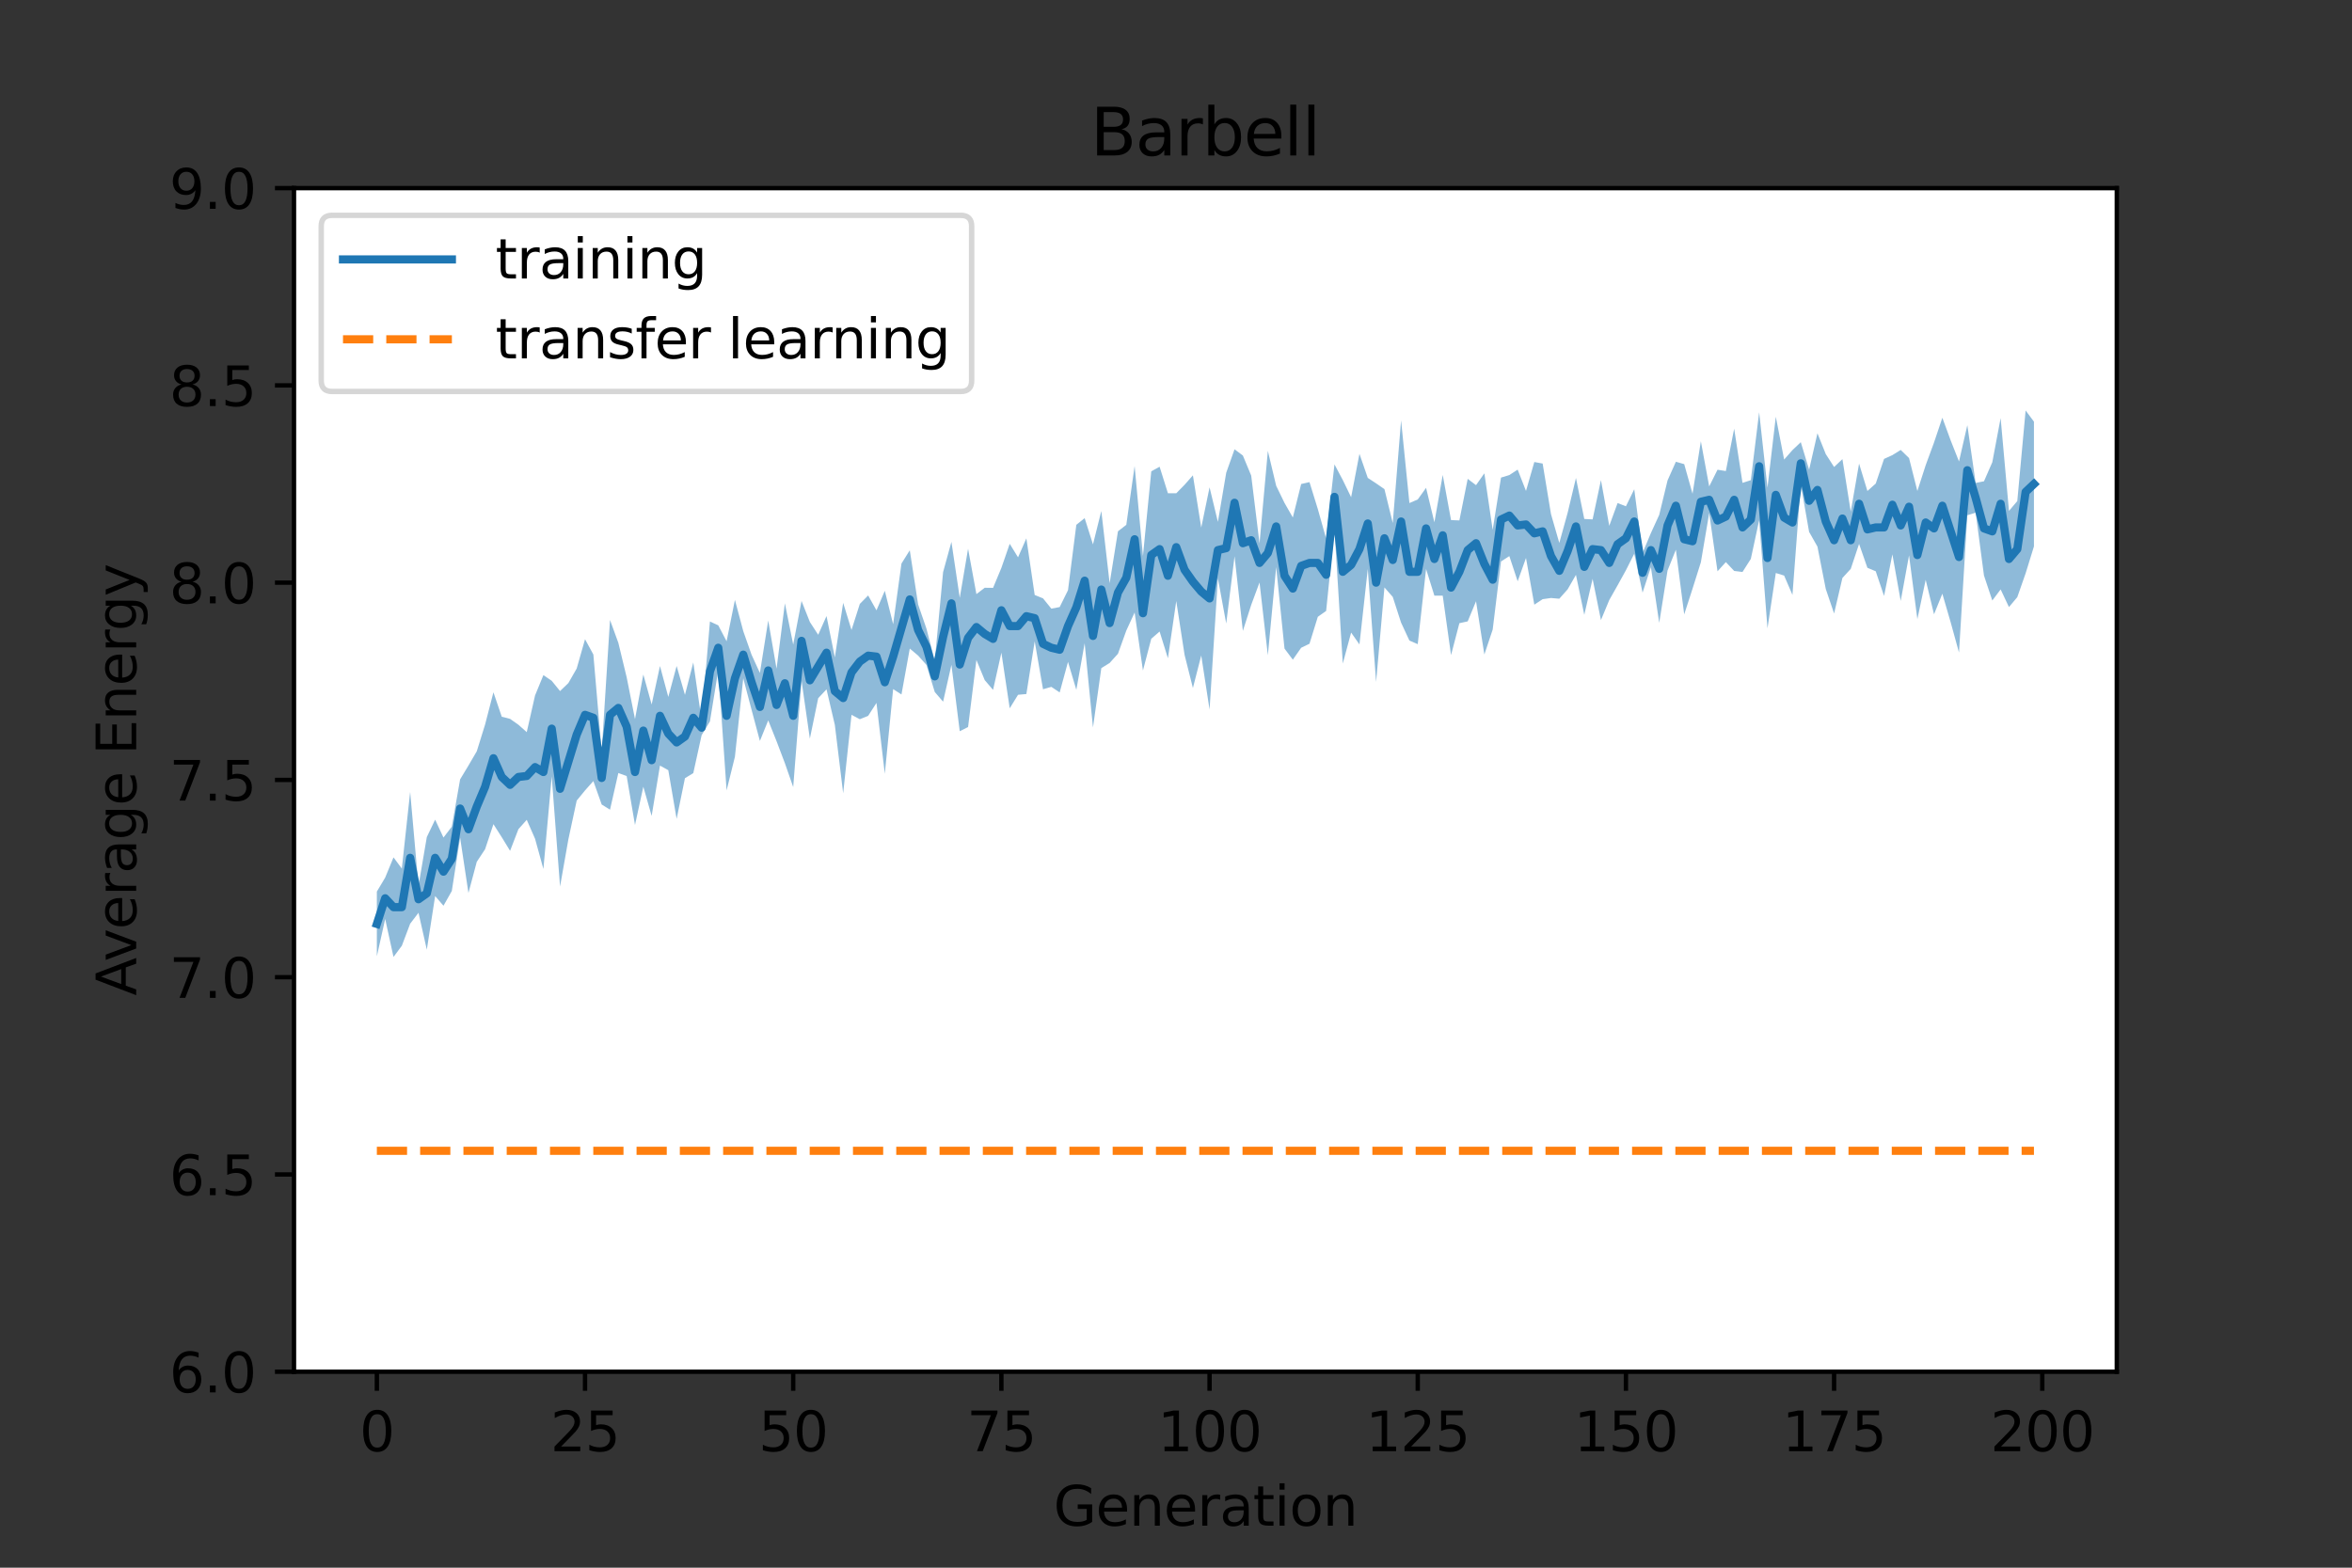 <?xml version="1.0" encoding="utf-8" standalone="no"?>
<!DOCTYPE svg PUBLIC "-//W3C//DTD SVG 1.1//EN"
  "http://www.w3.org/Graphics/SVG/1.1/DTD/svg11.dtd">
<svg xmlns:xlink="http://www.w3.org/1999/xlink" width="432pt" height="288pt" viewBox="0 0 432 288" xmlns="http://www.w3.org/2000/svg" version="1.1">
 <rect x="0" y="0" width="432" height="288" fill="#333333" stroke="none"/>
 <defs>
  <style type="text/css">*{stroke-linejoin: round; stroke-linecap: butt}</style>
 </defs>
 <g id="figure_1">
  <g id="patch_1">
   <path d="M 0 288 
L 432 288 
L 432 0 
L 0 0 
L 0 288 
z
" style="fill: none"/>
  </g>
  <g id="axes_1">
   <g id="patch_2">
    <path d="M 54 252 
L 388.8 252 
L 388.8 34.56 
L 54 34.56 
z
" style="fill: #ffffff"/>
   </g>
   <g id="PolyCollection_1">
    <path d="M 69.218 175.679 
L 69.218 163.791 
L 70.748 161.223 
L 72.277 157.51 
L 73.807 159.565 
L 75.336 145.495 
L 76.866 162.727 
L 78.395 153.774 
L 79.924 150.579 
L 81.454 153.868 
L 82.983 151.865 
L 84.513 143.175 
L 86.042 140.636 
L 87.572 138.02 
L 89.101 133.095 
L 90.631 127.182 
L 92.16 131.668 
L 93.69 132.065 
L 95.219 133.143 
L 96.749 134.5 
L 98.278 127.754 
L 99.807 124.025 
L 101.337 125.07 
L 102.866 126.956 
L 104.396 125.483 
L 105.925 122.811 
L 107.455 117.431 
L 108.984 120.241 
L 110.514 138.042 
L 112.043 113.892 
L 113.573 118.095 
L 115.102 124.421 
L 116.632 132.106 
L 118.161 123.912 
L 119.691 129.419 
L 121.22 122.357 
L 122.749 128.035 
L 124.279 122.354 
L 125.808 127.654 
L 127.338 121.699 
L 128.867 132.285 
L 130.397 114.173 
L 131.926 114.883 
L 133.456 117.804 
L 134.985 110.208 
L 136.515 115.938 
L 138.044 120.284 
L 139.574 123.626 
L 141.103 113.993 
L 142.633 122.846 
L 144.162 110.842 
L 145.691 118.412 
L 147.221 110.404 
L 148.75 114.26 
L 150.28 116.613 
L 151.809 113.176 
L 153.339 120.769 
L 154.868 110.745 
L 156.398 115.733 
L 157.927 110.945 
L 159.457 109.391 
L 160.986 112.125 
L 162.516 108.534 
L 164.045 114.667 
L 165.575 103.533 
L 167.104 101.091 
L 168.633 111.04 
L 170.163 115.482 
L 171.692 121.383 
L 173.222 105.103 
L 174.751 99.542 
L 176.281 109.829 
L 177.81 100.811 
L 179.34 109.143 
L 180.869 107.979 
L 182.399 107.997 
L 183.928 104.324 
L 185.458 99.905 
L 186.987 102.386 
L 188.516 98.901 
L 190.046 109.306 
L 191.575 109.923 
L 193.105 111.815 
L 194.634 111.522 
L 196.164 108.429 
L 197.693 96.415 
L 199.223 95.189 
L 200.752 100.009 
L 202.282 93.873 
L 203.811 107.142 
L 205.341 97.606 
L 206.87 96.418 
L 208.4 85.614 
L 209.929 102.137 
L 211.458 86.591 
L 212.988 85.741 
L 214.517 90.617 
L 216.047 90.619 
L 217.576 89.06 
L 219.106 87.327 
L 220.635 96.924 
L 222.165 89.529 
L 223.694 95.875 
L 225.224 86.847 
L 226.753 82.539 
L 228.283 83.683 
L 229.812 87.368 
L 231.342 99.828 
L 232.871 82.833 
L 234.4 89.243 
L 235.93 92.393 
L 237.459 95.066 
L 238.989 88.918 
L 240.518 88.571 
L 242.048 93.518 
L 243.577 98.947 
L 245.107 85.312 
L 246.636 88.193 
L 248.166 91.345 
L 249.695 83.375 
L 251.225 87.794 
L 252.754 88.797 
L 254.284 89.857 
L 255.813 96.085 
L 257.342 77.224 
L 258.872 92.416 
L 260.401 91.757 
L 261.931 89.623 
L 263.46 95.95 
L 264.99 87.255 
L 266.519 95.546 
L 268.049 95.605 
L 269.578 87.97 
L 271.108 89.127 
L 272.637 86.955 
L 274.167 97.337 
L 275.696 87.738 
L 277.225 87.274 
L 278.755 86.274 
L 280.284 90.191 
L 281.814 84.878 
L 283.343 85.158 
L 284.873 94.436 
L 286.402 99.74 
L 287.932 94.214 
L 289.461 87.814 
L 290.991 95.338 
L 292.52 95.419 
L 294.05 88.203 
L 295.579 96.597 
L 297.109 92.417 
L 298.638 93.012 
L 300.167 89.884 
L 301.697 101.586 
L 303.226 97.927 
L 304.756 94.585 
L 306.285 88.258 
L 307.815 84.827 
L 309.344 85.267 
L 310.874 90.709 
L 312.403 81.065 
L 313.933 89.361 
L 315.462 86.295 
L 316.992 86.535 
L 318.521 78.753 
L 320.051 88.709 
L 321.58 88.213 
L 323.109 75.74 
L 324.639 89.591 
L 326.168 76.559 
L 327.698 84.422 
L 329.227 82.687 
L 330.757 81.233 
L 332.286 86.285 
L 333.816 79.598 
L 335.345 83.415 
L 336.875 85.792 
L 338.404 84.349 
L 339.934 93.987 
L 341.463 85.17 
L 342.993 90.2 
L 344.522 88.838 
L 346.051 84.308 
L 347.581 83.609 
L 349.11 82.659 
L 350.64 84.146 
L 352.169 90.201 
L 353.699 85.454 
L 355.228 81.299 
L 356.758 76.744 
L 358.287 80.908 
L 359.817 84.78 
L 361.346 78.111 
L 362.876 88.721 
L 364.405 88.416 
L 365.934 84.918 
L 367.464 76.806 
L 368.993 93.859 
L 370.523 92.054 
L 372.052 75.41 
L 373.582 77.46 
L 373.582 100.38 
L 373.582 100.38 
L 372.052 105.329 
L 370.523 109.704 
L 368.993 111.524 
L 367.464 108.282 
L 365.934 110.317 
L 364.405 105.732 
L 362.876 94.193 
L 361.346 94.655 
L 359.817 119.878 
L 358.287 114.327 
L 356.758 109.069 
L 355.228 112.849 
L 353.699 106.52 
L 352.169 113.732 
L 350.64 102.029 
L 349.11 110.401 
L 347.581 101.841 
L 346.051 109.478 
L 344.522 104.948 
L 342.993 104.31 
L 341.463 99.918 
L 339.934 104.509 
L 338.404 106.175 
L 336.875 112.705 
L 335.345 108.196 
L 333.816 100.416 
L 332.286 97.716 
L 330.757 88.997 
L 329.227 109.286 
L 327.698 105.739 
L 326.168 105.267 
L 324.639 115.429 
L 323.109 95.577 
L 321.58 102.673 
L 320.051 105.077 
L 318.521 104.886 
L 316.992 103.264 
L 315.462 104.954 
L 313.933 94.277 
L 312.403 103.298 
L 310.874 108.15 
L 309.344 112.867 
L 307.815 100.986 
L 306.285 104.802 
L 304.756 114.421 
L 303.226 104.194 
L 301.697 108.87 
L 300.167 101.727 
L 298.638 104.76 
L 297.109 107.529 
L 295.579 110.235 
L 294.05 113.918 
L 292.52 106.339 
L 290.991 112.943 
L 289.461 105.609 
L 287.932 108.269 
L 286.402 109.991 
L 284.873 109.859 
L 283.343 110.077 
L 281.814 111.082 
L 280.284 102.507 
L 278.755 106.787 
L 277.225 102.163 
L 275.696 103.148 
L 274.167 115.656 
L 272.637 120.239 
L 271.108 110.457 
L 269.578 114.151 
L 268.049 114.488 
L 266.519 120.346 
L 264.99 109.43 
L 263.46 109.432 
L 261.931 104.525 
L 260.401 118.336 
L 258.872 117.678 
L 257.342 114.387 
L 255.813 109.66 
L 254.284 107.915 
L 252.754 125.283 
L 251.225 104.542 
L 249.695 118.384 
L 248.166 116.211 
L 246.636 121.9 
L 245.107 97.239 
L 243.577 112.233 
L 242.048 113.314 
L 240.518 118.261 
L 238.989 119.001 
L 237.459 121.189 
L 235.93 119.15 
L 234.4 104.18 
L 232.871 120.375 
L 231.342 107.004 
L 229.812 111.129 
L 228.283 115.901 
L 226.753 102.186 
L 225.224 114.549 
L 223.694 106.246 
L 222.165 130.35 
L 220.635 120.418 
L 219.106 126.391 
L 217.576 120.309 
L 216.047 110.415 
L 214.517 120.926 
L 212.988 116.018 
L 211.458 117.342 
L 209.929 123.178 
L 208.4 112.52 
L 206.87 115.85 
L 205.341 120.098 
L 203.811 121.796 
L 202.282 122.744 
L 200.752 133.64 
L 199.223 118.166 
L 197.693 126.725 
L 196.164 121.596 
L 194.634 127.202 
L 193.105 126.183 
L 191.575 126.625 
L 190.046 117.82 
L 188.516 127.501 
L 186.987 127.64 
L 185.458 130.121 
L 183.928 119.903 
L 182.399 126.74 
L 180.869 124.946 
L 179.34 121.245 
L 177.81 133.564 
L 176.281 134.33 
L 174.751 122.148 
L 173.222 128.909 
L 171.692 127.125 
L 170.163 122.154 
L 168.633 120.435 
L 167.104 119.15 
L 165.575 127.58 
L 164.045 126.593 
L 162.516 142.148 
L 160.986 129.135 
L 159.457 131.506 
L 157.927 132.127 
L 156.398 131.325 
L 154.868 145.736 
L 153.339 133.175 
L 151.809 126.634 
L 150.28 128.271 
L 148.75 135.697 
L 147.221 125.058 
L 145.691 144.592 
L 144.162 140.203 
L 142.633 136.171 
L 141.103 132.34 
L 139.574 136.117 
L 138.044 130.399 
L 136.515 124.597 
L 134.985 139.025 
L 133.456 145.2 
L 131.926 123.115 
L 130.397 132.523 
L 128.867 135.068 
L 127.338 142.029 
L 125.808 142.961 
L 124.279 150.435 
L 122.749 141.492 
L 121.22 140.647 
L 119.691 149.893 
L 118.161 144.528 
L 116.632 151.555 
L 115.102 142.57 
L 113.573 142.01 
L 112.043 148.75 
L 110.514 147.793 
L 108.984 143.488 
L 107.455 145.211 
L 105.925 147.078 
L 104.396 154.191 
L 102.866 162.866 
L 101.337 142.645 
L 99.807 159.636 
L 98.278 154.095 
L 96.749 150.61 
L 95.219 152.33 
L 93.69 156.307 
L 92.16 153.804 
L 90.631 151.406 
L 89.101 156.001 
L 87.572 158.324 
L 86.042 164.044 
L 84.513 153.895 
L 82.983 163.687 
L 81.454 166.395 
L 79.924 164.61 
L 78.395 174.462 
L 76.866 167.683 
L 75.336 169.695 
L 73.807 173.745 
L 72.277 175.8 
L 70.748 168.825 
L 69.218 175.679 
z
" clip-path="url(#p55521a53a5)" style="fill: #1f77b4; fill-opacity: 0.5"/>
   </g>
   <g id="matplotlib.axis_1">
    <g id="xtick_1">
     <g id="line2d_1">
      <defs>
       <path id="mc9bafa0f2b" d="M 0 0 
L 0 3.5 
" style="stroke: #000000; stroke-width: 0.8"/>
      </defs>
      <g>
       <use xlink:href="#mc9bafa0f2b" x="69.218" y="252" style="stroke: #000000; stroke-width: 0.8"/>
      </g>
     </g>
     <g id="text_1">
      <!-- 0 -->
      <g transform="translate(66.037 266.598)scale(0.1 -0.1)">
       <defs>
        <path id="DejaVuSans-30" d="M 2034 4250 
Q 1547 4250 1301 3770 
Q 1056 3291 1056 2328 
Q 1056 1369 1301 889 
Q 1547 409 2034 409 
Q 2525 409 2770 889 
Q 3016 1369 3016 2328 
Q 3016 3291 2770 3770 
Q 2525 4250 2034 4250 
z
M 2034 4750 
Q 2819 4750 3233 4129 
Q 3647 3509 3647 2328 
Q 3647 1150 3233 529 
Q 2819 -91 2034 -91 
Q 1250 -91 836 529 
Q 422 1150 422 2328 
Q 422 3509 836 4129 
Q 1250 4750 2034 4750 
z
" transform="scale(0.016)"/>
       </defs>
       <use xlink:href="#DejaVuSans-30"/>
      </g>
     </g>
    </g>
    <g id="xtick_2">
     <g id="line2d_2">
      <g>
       <use xlink:href="#mc9bafa0f2b" x="107.455" y="252" style="stroke: #000000; stroke-width: 0.8"/>
      </g>
     </g>
     <g id="text_2">
      <!-- 25 -->
      <g transform="translate(101.092 266.598)scale(0.1 -0.1)">
       <defs>
        <path id="DejaVuSans-32" d="M 1228 531 
L 3431 531 
L 3431 0 
L 469 0 
L 469 531 
Q 828 903 1448 1529 
Q 2069 2156 2228 2338 
Q 2531 2678 2651 2914 
Q 2772 3150 2772 3378 
Q 2772 3750 2511 3984 
Q 2250 4219 1831 4219 
Q 1534 4219 1204 4116 
Q 875 4013 500 3803 
L 500 4441 
Q 881 4594 1212 4672 
Q 1544 4750 1819 4750 
Q 2544 4750 2975 4387 
Q 3406 4025 3406 3419 
Q 3406 3131 3298 2873 
Q 3191 2616 2906 2266 
Q 2828 2175 2409 1742 
Q 1991 1309 1228 531 
z
" transform="scale(0.016)"/>
        <path id="DejaVuSans-35" d="M 691 4666 
L 3169 4666 
L 3169 4134 
L 1269 4134 
L 1269 2991 
Q 1406 3038 1543 3061 
Q 1681 3084 1819 3084 
Q 2600 3084 3056 2656 
Q 3513 2228 3513 1497 
Q 3513 744 3044 326 
Q 2575 -91 1722 -91 
Q 1428 -91 1123 -41 
Q 819 9 494 109 
L 494 744 
Q 775 591 1075 516 
Q 1375 441 1709 441 
Q 2250 441 2565 725 
Q 2881 1009 2881 1497 
Q 2881 1984 2565 2268 
Q 2250 2553 1709 2553 
Q 1456 2553 1204 2497 
Q 953 2441 691 2322 
L 691 4666 
z
" transform="scale(0.016)"/>
       </defs>
       <use xlink:href="#DejaVuSans-32"/>
       <use xlink:href="#DejaVuSans-35" x="63.623"/>
      </g>
     </g>
    </g>
    <g id="xtick_3">
     <g id="line2d_3">
      <g>
       <use xlink:href="#mc9bafa0f2b" x="145.691" y="252" style="stroke: #000000; stroke-width: 0.8"/>
      </g>
     </g>
     <g id="text_3">
      <!-- 50 -->
      <g transform="translate(139.329 266.598)scale(0.1 -0.1)">
       <use xlink:href="#DejaVuSans-35"/>
       <use xlink:href="#DejaVuSans-30" x="63.623"/>
      </g>
     </g>
    </g>
    <g id="xtick_4">
     <g id="line2d_4">
      <g>
       <use xlink:href="#mc9bafa0f2b" x="183.928" y="252" style="stroke: #000000; stroke-width: 0.8"/>
      </g>
     </g>
     <g id="text_4">
      <!-- 75 -->
      <g transform="translate(177.566 266.598)scale(0.1 -0.1)">
       <defs>
        <path id="DejaVuSans-37" d="M 525 4666 
L 3525 4666 
L 3525 4397 
L 1831 0 
L 1172 0 
L 2766 4134 
L 525 4134 
L 525 4666 
z
" transform="scale(0.016)"/>
       </defs>
       <use xlink:href="#DejaVuSans-37"/>
       <use xlink:href="#DejaVuSans-35" x="63.623"/>
      </g>
     </g>
    </g>
    <g id="xtick_5">
     <g id="line2d_5">
      <g>
       <use xlink:href="#mc9bafa0f2b" x="222.165" y="252" style="stroke: #000000; stroke-width: 0.8"/>
      </g>
     </g>
     <g id="text_5">
      <!-- 100 -->
      <g transform="translate(212.621 266.598)scale(0.1 -0.1)">
       <defs>
        <path id="DejaVuSans-31" d="M 794 531 
L 1825 531 
L 1825 4091 
L 703 3866 
L 703 4441 
L 1819 4666 
L 2450 4666 
L 2450 531 
L 3481 531 
L 3481 0 
L 794 0 
L 794 531 
z
" transform="scale(0.016)"/>
       </defs>
       <use xlink:href="#DejaVuSans-31"/>
       <use xlink:href="#DejaVuSans-30" x="63.623"/>
       <use xlink:href="#DejaVuSans-30" x="127.246"/>
      </g>
     </g>
    </g>
    <g id="xtick_6">
     <g id="line2d_6">
      <g>
       <use xlink:href="#mc9bafa0f2b" x="260.401" y="252" style="stroke: #000000; stroke-width: 0.8"/>
      </g>
     </g>
     <g id="text_6">
      <!-- 125 -->
      <g transform="translate(250.858 266.598)scale(0.1 -0.1)">
       <use xlink:href="#DejaVuSans-31"/>
       <use xlink:href="#DejaVuSans-32" x="63.623"/>
       <use xlink:href="#DejaVuSans-35" x="127.246"/>
      </g>
     </g>
    </g>
    <g id="xtick_7">
     <g id="line2d_7">
      <g>
       <use xlink:href="#mc9bafa0f2b" x="298.638" y="252" style="stroke: #000000; stroke-width: 0.8"/>
      </g>
     </g>
     <g id="text_7">
      <!-- 150 -->
      <g transform="translate(289.094 266.598)scale(0.1 -0.1)">
       <use xlink:href="#DejaVuSans-31"/>
       <use xlink:href="#DejaVuSans-35" x="63.623"/>
       <use xlink:href="#DejaVuSans-30" x="127.246"/>
      </g>
     </g>
    </g>
    <g id="xtick_8">
     <g id="line2d_8">
      <g>
       <use xlink:href="#mc9bafa0f2b" x="336.875" y="252" style="stroke: #000000; stroke-width: 0.8"/>
      </g>
     </g>
     <g id="text_8">
      <!-- 175 -->
      <g transform="translate(327.331 266.598)scale(0.1 -0.1)">
       <use xlink:href="#DejaVuSans-31"/>
       <use xlink:href="#DejaVuSans-37" x="63.623"/>
       <use xlink:href="#DejaVuSans-35" x="127.246"/>
      </g>
     </g>
    </g>
    <g id="xtick_9">
     <g id="line2d_9">
      <g>
       <use xlink:href="#mc9bafa0f2b" x="375.111" y="252" style="stroke: #000000; stroke-width: 0.8"/>
      </g>
     </g>
     <g id="text_9">
      <!-- 200 -->
      <g transform="translate(365.568 266.598)scale(0.1 -0.1)">
       <use xlink:href="#DejaVuSans-32"/>
       <use xlink:href="#DejaVuSans-30" x="63.623"/>
       <use xlink:href="#DejaVuSans-30" x="127.246"/>
      </g>
     </g>
    </g>
    <g id="text_10">
     <!-- Generation -->
     <g transform="translate(193.507 280.277)scale(0.1 -0.1)">
      <defs>
       <path id="DejaVuSans-47" d="M 3809 666 
L 3809 1919 
L 2778 1919 
L 2778 2438 
L 4434 2438 
L 4434 434 
Q 4069 175 3628 42 
Q 3188 -91 2688 -91 
Q 1594 -91 976 548 
Q 359 1188 359 2328 
Q 359 3472 976 4111 
Q 1594 4750 2688 4750 
Q 3144 4750 3555 4637 
Q 3966 4525 4313 4306 
L 4313 3634 
Q 3963 3931 3569 4081 
Q 3175 4231 2741 4231 
Q 1884 4231 1454 3753 
Q 1025 3275 1025 2328 
Q 1025 1384 1454 906 
Q 1884 428 2741 428 
Q 3075 428 3337 486 
Q 3600 544 3809 666 
z
" transform="scale(0.016)"/>
       <path id="DejaVuSans-65" d="M 3597 1894 
L 3597 1613 
L 953 1613 
Q 991 1019 1311 708 
Q 1631 397 2203 397 
Q 2534 397 2845 478 
Q 3156 559 3463 722 
L 3463 178 
Q 3153 47 2828 -22 
Q 2503 -91 2169 -91 
Q 1331 -91 842 396 
Q 353 884 353 1716 
Q 353 2575 817 3079 
Q 1281 3584 2069 3584 
Q 2775 3584 3186 3129 
Q 3597 2675 3597 1894 
z
M 3022 2063 
Q 3016 2534 2758 2815 
Q 2500 3097 2075 3097 
Q 1594 3097 1305 2825 
Q 1016 2553 972 2059 
L 3022 2063 
z
" transform="scale(0.016)"/>
       <path id="DejaVuSans-6e" d="M 3513 2113 
L 3513 0 
L 2938 0 
L 2938 2094 
Q 2938 2591 2744 2837 
Q 2550 3084 2163 3084 
Q 1697 3084 1428 2787 
Q 1159 2491 1159 1978 
L 1159 0 
L 581 0 
L 581 3500 
L 1159 3500 
L 1159 2956 
Q 1366 3272 1645 3428 
Q 1925 3584 2291 3584 
Q 2894 3584 3203 3211 
Q 3513 2838 3513 2113 
z
" transform="scale(0.016)"/>
       <path id="DejaVuSans-72" d="M 2631 2963 
Q 2534 3019 2420 3045 
Q 2306 3072 2169 3072 
Q 1681 3072 1420 2755 
Q 1159 2438 1159 1844 
L 1159 0 
L 581 0 
L 581 3500 
L 1159 3500 
L 1159 2956 
Q 1341 3275 1631 3429 
Q 1922 3584 2338 3584 
Q 2397 3584 2469 3576 
Q 2541 3569 2628 3553 
L 2631 2963 
z
" transform="scale(0.016)"/>
       <path id="DejaVuSans-61" d="M 2194 1759 
Q 1497 1759 1228 1600 
Q 959 1441 959 1056 
Q 959 750 1161 570 
Q 1363 391 1709 391 
Q 2188 391 2477 730 
Q 2766 1069 2766 1631 
L 2766 1759 
L 2194 1759 
z
M 3341 1997 
L 3341 0 
L 2766 0 
L 2766 531 
Q 2569 213 2275 61 
Q 1981 -91 1556 -91 
Q 1019 -91 701 211 
Q 384 513 384 1019 
Q 384 1609 779 1909 
Q 1175 2209 1959 2209 
L 2766 2209 
L 2766 2266 
Q 2766 2663 2505 2880 
Q 2244 3097 1772 3097 
Q 1472 3097 1187 3025 
Q 903 2953 641 2809 
L 641 3341 
Q 956 3463 1253 3523 
Q 1550 3584 1831 3584 
Q 2591 3584 2966 3190 
Q 3341 2797 3341 1997 
z
" transform="scale(0.016)"/>
       <path id="DejaVuSans-74" d="M 1172 4494 
L 1172 3500 
L 2356 3500 
L 2356 3053 
L 1172 3053 
L 1172 1153 
Q 1172 725 1289 603 
Q 1406 481 1766 481 
L 2356 481 
L 2356 0 
L 1766 0 
Q 1100 0 847 248 
Q 594 497 594 1153 
L 594 3053 
L 172 3053 
L 172 3500 
L 594 3500 
L 594 4494 
L 1172 4494 
z
" transform="scale(0.016)"/>
       <path id="DejaVuSans-69" d="M 603 3500 
L 1178 3500 
L 1178 0 
L 603 0 
L 603 3500 
z
M 603 4863 
L 1178 4863 
L 1178 4134 
L 603 4134 
L 603 4863 
z
" transform="scale(0.016)"/>
       <path id="DejaVuSans-6f" d="M 1959 3097 
Q 1497 3097 1228 2736 
Q 959 2375 959 1747 
Q 959 1119 1226 758 
Q 1494 397 1959 397 
Q 2419 397 2687 759 
Q 2956 1122 2956 1747 
Q 2956 2369 2687 2733 
Q 2419 3097 1959 3097 
z
M 1959 3584 
Q 2709 3584 3137 3096 
Q 3566 2609 3566 1747 
Q 3566 888 3137 398 
Q 2709 -91 1959 -91 
Q 1206 -91 779 398 
Q 353 888 353 1747 
Q 353 2609 779 3096 
Q 1206 3584 1959 3584 
z
" transform="scale(0.016)"/>
      </defs>
      <use xlink:href="#DejaVuSans-47"/>
      <use xlink:href="#DejaVuSans-65" x="77.49"/>
      <use xlink:href="#DejaVuSans-6e" x="139.014"/>
      <use xlink:href="#DejaVuSans-65" x="202.393"/>
      <use xlink:href="#DejaVuSans-72" x="263.916"/>
      <use xlink:href="#DejaVuSans-61" x="305.029"/>
      <use xlink:href="#DejaVuSans-74" x="366.309"/>
      <use xlink:href="#DejaVuSans-69" x="405.518"/>
      <use xlink:href="#DejaVuSans-6f" x="433.301"/>
      <use xlink:href="#DejaVuSans-6e" x="494.482"/>
     </g>
    </g>
   </g>
   <g id="matplotlib.axis_2">
    <g id="ytick_1">
     <g id="line2d_10">
      <defs>
       <path id="mf618df48d4" d="M 0 0 
L -3.5 0 
" style="stroke: #000000; stroke-width: 0.8"/>
      </defs>
      <g>
       <use xlink:href="#mf618df48d4" x="54" y="252" style="stroke: #000000; stroke-width: 0.8"/>
      </g>
     </g>
     <g id="text_11">
      <!-- 6.0 -->
      <g transform="translate(31.097 255.799)scale(0.1 -0.1)">
       <defs>
        <path id="DejaVuSans-36" d="M 2113 2584 
Q 1688 2584 1439 2293 
Q 1191 2003 1191 1497 
Q 1191 994 1439 701 
Q 1688 409 2113 409 
Q 2538 409 2786 701 
Q 3034 994 3034 1497 
Q 3034 2003 2786 2293 
Q 2538 2584 2113 2584 
z
M 3366 4563 
L 3366 3988 
Q 3128 4100 2886 4159 
Q 2644 4219 2406 4219 
Q 1781 4219 1451 3797 
Q 1122 3375 1075 2522 
Q 1259 2794 1537 2939 
Q 1816 3084 2150 3084 
Q 2853 3084 3261 2657 
Q 3669 2231 3669 1497 
Q 3669 778 3244 343 
Q 2819 -91 2113 -91 
Q 1303 -91 875 529 
Q 447 1150 447 2328 
Q 447 3434 972 4092 
Q 1497 4750 2381 4750 
Q 2619 4750 2861 4703 
Q 3103 4656 3366 4563 
z
" transform="scale(0.016)"/>
        <path id="DejaVuSans-2e" d="M 684 794 
L 1344 794 
L 1344 0 
L 684 0 
L 684 794 
z
" transform="scale(0.016)"/>
       </defs>
       <use xlink:href="#DejaVuSans-36"/>
       <use xlink:href="#DejaVuSans-2e" x="63.623"/>
       <use xlink:href="#DejaVuSans-30" x="95.41"/>
      </g>
     </g>
    </g>
    <g id="ytick_2">
     <g id="line2d_11">
      <g>
       <use xlink:href="#mf618df48d4" x="54" y="215.76" style="stroke: #000000; stroke-width: 0.8"/>
      </g>
     </g>
     <g id="text_12">
      <!-- 6.5 -->
      <g transform="translate(31.097 219.559)scale(0.1 -0.1)">
       <use xlink:href="#DejaVuSans-36"/>
       <use xlink:href="#DejaVuSans-2e" x="63.623"/>
       <use xlink:href="#DejaVuSans-35" x="95.41"/>
      </g>
     </g>
    </g>
    <g id="ytick_3">
     <g id="line2d_12">
      <g>
       <use xlink:href="#mf618df48d4" x="54" y="179.52" style="stroke: #000000; stroke-width: 0.8"/>
      </g>
     </g>
     <g id="text_13">
      <!-- 7.0 -->
      <g transform="translate(31.097 183.319)scale(0.1 -0.1)">
       <use xlink:href="#DejaVuSans-37"/>
       <use xlink:href="#DejaVuSans-2e" x="63.623"/>
       <use xlink:href="#DejaVuSans-30" x="95.41"/>
      </g>
     </g>
    </g>
    <g id="ytick_4">
     <g id="line2d_13">
      <g>
       <use xlink:href="#mf618df48d4" x="54" y="143.28" style="stroke: #000000; stroke-width: 0.8"/>
      </g>
     </g>
     <g id="text_14">
      <!-- 7.5 -->
      <g transform="translate(31.097 147.079)scale(0.1 -0.1)">
       <use xlink:href="#DejaVuSans-37"/>
       <use xlink:href="#DejaVuSans-2e" x="63.623"/>
       <use xlink:href="#DejaVuSans-35" x="95.41"/>
      </g>
     </g>
    </g>
    <g id="ytick_5">
     <g id="line2d_14">
      <g>
       <use xlink:href="#mf618df48d4" x="54" y="107.04" style="stroke: #000000; stroke-width: 0.8"/>
      </g>
     </g>
     <g id="text_15">
      <!-- 8.0 -->
      <g transform="translate(31.097 110.839)scale(0.1 -0.1)">
       <defs>
        <path id="DejaVuSans-38" d="M 2034 2216 
Q 1584 2216 1326 1975 
Q 1069 1734 1069 1313 
Q 1069 891 1326 650 
Q 1584 409 2034 409 
Q 2484 409 2743 651 
Q 3003 894 3003 1313 
Q 3003 1734 2745 1975 
Q 2488 2216 2034 2216 
z
M 1403 2484 
Q 997 2584 770 2862 
Q 544 3141 544 3541 
Q 544 4100 942 4425 
Q 1341 4750 2034 4750 
Q 2731 4750 3128 4425 
Q 3525 4100 3525 3541 
Q 3525 3141 3298 2862 
Q 3072 2584 2669 2484 
Q 3125 2378 3379 2068 
Q 3634 1759 3634 1313 
Q 3634 634 3220 271 
Q 2806 -91 2034 -91 
Q 1263 -91 848 271 
Q 434 634 434 1313 
Q 434 1759 690 2068 
Q 947 2378 1403 2484 
z
M 1172 3481 
Q 1172 3119 1398 2916 
Q 1625 2713 2034 2713 
Q 2441 2713 2670 2916 
Q 2900 3119 2900 3481 
Q 2900 3844 2670 4047 
Q 2441 4250 2034 4250 
Q 1625 4250 1398 4047 
Q 1172 3844 1172 3481 
z
" transform="scale(0.016)"/>
       </defs>
       <use xlink:href="#DejaVuSans-38"/>
       <use xlink:href="#DejaVuSans-2e" x="63.623"/>
       <use xlink:href="#DejaVuSans-30" x="95.41"/>
      </g>
     </g>
    </g>
    <g id="ytick_6">
     <g id="line2d_15">
      <g>
       <use xlink:href="#mf618df48d4" x="54" y="70.8" style="stroke: #000000; stroke-width: 0.8"/>
      </g>
     </g>
     <g id="text_16">
      <!-- 8.5 -->
      <g transform="translate(31.097 74.599)scale(0.1 -0.1)">
       <use xlink:href="#DejaVuSans-38"/>
       <use xlink:href="#DejaVuSans-2e" x="63.623"/>
       <use xlink:href="#DejaVuSans-35" x="95.41"/>
      </g>
     </g>
    </g>
    <g id="ytick_7">
     <g id="line2d_16">
      <g>
       <use xlink:href="#mf618df48d4" x="54" y="34.56" style="stroke: #000000; stroke-width: 0.8"/>
      </g>
     </g>
     <g id="text_17">
      <!-- 9.0 -->
      <g transform="translate(31.097 38.359)scale(0.1 -0.1)">
       <defs>
        <path id="DejaVuSans-39" d="M 703 97 
L 703 672 
Q 941 559 1184 500 
Q 1428 441 1663 441 
Q 2288 441 2617 861 
Q 2947 1281 2994 2138 
Q 2813 1869 2534 1725 
Q 2256 1581 1919 1581 
Q 1219 1581 811 2004 
Q 403 2428 403 3163 
Q 403 3881 828 4315 
Q 1253 4750 1959 4750 
Q 2769 4750 3195 4129 
Q 3622 3509 3622 2328 
Q 3622 1225 3098 567 
Q 2575 -91 1691 -91 
Q 1453 -91 1209 -44 
Q 966 3 703 97 
z
M 1959 2075 
Q 2384 2075 2632 2365 
Q 2881 2656 2881 3163 
Q 2881 3666 2632 3958 
Q 2384 4250 1959 4250 
Q 1534 4250 1286 3958 
Q 1038 3666 1038 3163 
Q 1038 2656 1286 2365 
Q 1534 2075 1959 2075 
z
" transform="scale(0.016)"/>
       </defs>
       <use xlink:href="#DejaVuSans-39"/>
       <use xlink:href="#DejaVuSans-2e" x="63.623"/>
       <use xlink:href="#DejaVuSans-30" x="95.41"/>
      </g>
     </g>
    </g>
    <g id="text_18">
     <!-- Average Energy -->
     <g transform="translate(25.017 182.908)rotate(-90)scale(0.1 -0.1)">
      <defs>
       <path id="DejaVuSans-41" d="M 2188 4044 
L 1331 1722 
L 3047 1722 
L 2188 4044 
z
M 1831 4666 
L 2547 4666 
L 4325 0 
L 3669 0 
L 3244 1197 
L 1141 1197 
L 716 0 
L 50 0 
L 1831 4666 
z
" transform="scale(0.016)"/>
       <path id="DejaVuSans-76" d="M 191 3500 
L 800 3500 
L 1894 563 
L 2988 3500 
L 3597 3500 
L 2284 0 
L 1503 0 
L 191 3500 
z
" transform="scale(0.016)"/>
       <path id="DejaVuSans-67" d="M 2906 1791 
Q 2906 2416 2648 2759 
Q 2391 3103 1925 3103 
Q 1463 3103 1205 2759 
Q 947 2416 947 1791 
Q 947 1169 1205 825 
Q 1463 481 1925 481 
Q 2391 481 2648 825 
Q 2906 1169 2906 1791 
z
M 3481 434 
Q 3481 -459 3084 -895 
Q 2688 -1331 1869 -1331 
Q 1566 -1331 1297 -1286 
Q 1028 -1241 775 -1147 
L 775 -588 
Q 1028 -725 1275 -790 
Q 1522 -856 1778 -856 
Q 2344 -856 2625 -561 
Q 2906 -266 2906 331 
L 2906 616 
Q 2728 306 2450 153 
Q 2172 0 1784 0 
Q 1141 0 747 490 
Q 353 981 353 1791 
Q 353 2603 747 3093 
Q 1141 3584 1784 3584 
Q 2172 3584 2450 3431 
Q 2728 3278 2906 2969 
L 2906 3500 
L 3481 3500 
L 3481 434 
z
" transform="scale(0.016)"/>
       <path id="DejaVuSans-20" transform="scale(0.016)"/>
       <path id="DejaVuSans-45" d="M 628 4666 
L 3578 4666 
L 3578 4134 
L 1259 4134 
L 1259 2753 
L 3481 2753 
L 3481 2222 
L 1259 2222 
L 1259 531 
L 3634 531 
L 3634 0 
L 628 0 
L 628 4666 
z
" transform="scale(0.016)"/>
       <path id="DejaVuSans-79" d="M 2059 -325 
Q 1816 -950 1584 -1140 
Q 1353 -1331 966 -1331 
L 506 -1331 
L 506 -850 
L 844 -850 
Q 1081 -850 1212 -737 
Q 1344 -625 1503 -206 
L 1606 56 
L 191 3500 
L 800 3500 
L 1894 763 
L 2988 3500 
L 3597 3500 
L 2059 -325 
z
" transform="scale(0.016)"/>
      </defs>
      <use xlink:href="#DejaVuSans-41"/>
      <use xlink:href="#DejaVuSans-76" x="62.533"/>
      <use xlink:href="#DejaVuSans-65" x="121.713"/>
      <use xlink:href="#DejaVuSans-72" x="183.236"/>
      <use xlink:href="#DejaVuSans-61" x="224.35"/>
      <use xlink:href="#DejaVuSans-67" x="285.629"/>
      <use xlink:href="#DejaVuSans-65" x="349.105"/>
      <use xlink:href="#DejaVuSans-20" x="410.629"/>
      <use xlink:href="#DejaVuSans-45" x="442.416"/>
      <use xlink:href="#DejaVuSans-6e" x="505.6"/>
      <use xlink:href="#DejaVuSans-65" x="568.979"/>
      <use xlink:href="#DejaVuSans-72" x="630.502"/>
      <use xlink:href="#DejaVuSans-67" x="669.865"/>
      <use xlink:href="#DejaVuSans-79" x="733.342"/>
     </g>
    </g>
   </g>
   <g id="line2d_17">
    <path d="M 69.218 169.735 
L 70.748 165.024 
L 72.277 166.655 
L 73.807 166.655 
L 75.336 157.595 
L 76.866 165.205 
L 78.395 164.118 
L 79.924 157.595 
L 81.454 160.132 
L 82.983 157.776 
L 84.513 148.535 
L 86.042 152.34 
L 87.572 148.172 
L 89.101 144.548 
L 90.631 139.294 
L 92.16 142.736 
L 93.69 144.186 
L 95.219 142.736 
L 96.749 142.555 
L 98.278 140.924 
L 99.807 141.83 
L 101.337 133.858 
L 102.866 144.911 
L 105.925 134.945 
L 107.455 131.321 
L 108.984 131.864 
L 110.514 142.918 
L 112.043 131.321 
L 113.573 130.052 
L 115.102 133.495 
L 116.632 141.83 
L 118.161 134.22 
L 119.691 139.656 
L 121.22 131.502 
L 122.749 134.764 
L 124.279 136.394 
L 125.808 135.307 
L 127.338 131.864 
L 128.867 133.676 
L 130.397 123.348 
L 131.926 118.999 
L 133.456 131.502 
L 134.985 124.616 
L 136.515 120.268 
L 138.044 125.341 
L 139.574 129.871 
L 141.103 123.167 
L 142.633 129.509 
L 144.162 125.522 
L 145.691 131.502 
L 147.221 117.731 
L 148.75 124.979 
L 151.809 119.905 
L 153.339 126.972 
L 154.868 128.24 
L 156.398 123.529 
L 157.927 121.536 
L 159.457 120.449 
L 160.986 120.63 
L 162.516 125.341 
L 164.045 120.63 
L 167.104 110.12 
L 168.633 115.738 
L 170.163 118.818 
L 171.692 124.254 
L 173.222 117.006 
L 174.751 110.845 
L 176.281 122.08 
L 177.81 117.187 
L 179.34 115.194 
L 180.869 116.462 
L 182.399 117.368 
L 183.928 112.114 
L 185.458 115.013 
L 186.987 115.013 
L 188.516 113.201 
L 190.046 113.563 
L 191.575 118.274 
L 193.105 118.999 
L 194.634 119.362 
L 196.164 115.013 
L 197.693 111.57 
L 199.223 106.678 
L 200.752 116.825 
L 202.282 108.308 
L 203.811 114.469 
L 205.341 108.852 
L 206.87 106.134 
L 208.4 99.067 
L 209.929 112.657 
L 211.458 101.966 
L 212.988 100.879 
L 214.517 105.772 
L 216.047 100.517 
L 217.576 104.684 
L 219.106 106.859 
L 220.635 108.671 
L 222.165 109.939 
L 223.694 101.06 
L 225.224 100.698 
L 226.753 92.363 
L 228.283 99.792 
L 229.812 99.248 
L 231.342 103.416 
L 232.871 101.604 
L 234.4 96.712 
L 235.93 105.772 
L 237.459 108.127 
L 238.989 103.96 
L 240.518 103.416 
L 242.048 103.416 
L 243.577 105.59 
L 245.107 91.276 
L 246.636 105.047 
L 248.166 103.778 
L 249.695 100.879 
L 251.225 96.168 
L 252.754 107.04 
L 254.284 98.886 
L 255.813 102.872 
L 257.342 95.806 
L 258.872 105.047 
L 260.401 105.047 
L 261.931 97.074 
L 263.46 102.691 
L 264.99 98.342 
L 266.519 107.946 
L 268.049 105.047 
L 269.578 101.06 
L 271.108 99.792 
L 272.637 103.597 
L 274.167 106.496 
L 275.696 95.443 
L 277.225 94.718 
L 278.755 96.53 
L 280.284 96.349 
L 281.814 97.98 
L 283.343 97.618 
L 284.873 102.148 
L 286.402 104.866 
L 287.932 101.242 
L 289.461 96.712 
L 290.991 104.141 
L 292.52 100.879 
L 294.05 101.06 
L 295.579 103.416 
L 297.109 99.973 
L 298.638 98.886 
L 300.167 95.806 
L 301.697 105.228 
L 303.226 101.06 
L 304.756 104.503 
L 306.285 96.53 
L 307.815 92.906 
L 309.344 99.067 
L 310.874 99.43 
L 312.403 92.182 
L 313.933 91.819 
L 315.462 95.624 
L 316.992 94.9 
L 318.521 91.819 
L 320.051 96.893 
L 321.58 95.443 
L 323.109 85.658 
L 324.639 102.51 
L 326.168 90.913 
L 327.698 95.081 
L 329.227 95.987 
L 330.757 85.115 
L 332.286 92 
L 333.816 90.007 
L 335.345 95.806 
L 336.875 99.248 
L 338.404 95.262 
L 339.934 99.248 
L 341.463 92.544 
L 342.993 97.255 
L 344.522 96.893 
L 346.051 96.893 
L 347.581 92.725 
L 349.11 96.53 
L 350.64 93.088 
L 352.169 101.966 
L 353.699 95.987 
L 355.228 97.074 
L 356.758 92.906 
L 359.817 102.329 
L 361.346 86.383 
L 362.876 91.457 
L 364.405 97.074 
L 365.934 97.618 
L 367.464 92.544 
L 368.993 102.691 
L 370.523 100.879 
L 372.052 90.37 
L 373.582 88.92 
L 373.582 88.92 
" clip-path="url(#p55521a53a5)" style="fill: none; stroke: #1f77b4; stroke-width: 1.5; stroke-linecap: square"/>
   </g>
   <g id="line2d_18">
    <path d="M 69.218 211.411 
L 373.582 211.411 
L 373.582 211.411 
" clip-path="url(#p55521a53a5)" style="fill: none; stroke-dasharray: 5.55,2.4; stroke-dashoffset: 0; stroke: #ff7f0e; stroke-width: 1.5"/>
   </g>
   <g id="patch_3">
    <path d="M 54 252 
L 54 34.56 
" style="fill: none; stroke: #000000; stroke-width: 0.8; stroke-linejoin: miter; stroke-linecap: square"/>
   </g>
   <g id="patch_4">
    <path d="M 388.8 252 
L 388.8 34.56 
" style="fill: none; stroke: #000000; stroke-width: 0.8; stroke-linejoin: miter; stroke-linecap: square"/>
   </g>
   <g id="patch_5">
    <path d="M 54 252 
L 388.8 252 
" style="fill: none; stroke: #000000; stroke-width: 0.8; stroke-linejoin: miter; stroke-linecap: square"/>
   </g>
   <g id="patch_6">
    <path d="M 54 34.56 
L 388.8 34.56 
" style="fill: none; stroke: #000000; stroke-width: 0.8; stroke-linejoin: miter; stroke-linecap: square"/>
   </g>
   <g id="text_19">
    <!-- Barbell -->
    <g transform="translate(200.305 28.56)scale(0.12 -0.12)">
     <defs>
      <path id="DejaVuSans-42" d="M 1259 2228 
L 1259 519 
L 2272 519 
Q 2781 519 3026 730 
Q 3272 941 3272 1375 
Q 3272 1813 3026 2020 
Q 2781 2228 2272 2228 
L 1259 2228 
z
M 1259 4147 
L 1259 2741 
L 2194 2741 
Q 2656 2741 2882 2914 
Q 3109 3088 3109 3444 
Q 3109 3797 2882 3972 
Q 2656 4147 2194 4147 
L 1259 4147 
z
M 628 4666 
L 2241 4666 
Q 2963 4666 3353 4366 
Q 3744 4066 3744 3513 
Q 3744 3084 3544 2831 
Q 3344 2578 2956 2516 
Q 3422 2416 3680 2098 
Q 3938 1781 3938 1306 
Q 3938 681 3513 340 
Q 3088 0 2303 0 
L 628 0 
L 628 4666 
z
" transform="scale(0.016)"/>
      <path id="DejaVuSans-62" d="M 3116 1747 
Q 3116 2381 2855 2742 
Q 2594 3103 2138 3103 
Q 1681 3103 1420 2742 
Q 1159 2381 1159 1747 
Q 1159 1113 1420 752 
Q 1681 391 2138 391 
Q 2594 391 2855 752 
Q 3116 1113 3116 1747 
z
M 1159 2969 
Q 1341 3281 1617 3432 
Q 1894 3584 2278 3584 
Q 2916 3584 3314 3078 
Q 3713 2572 3713 1747 
Q 3713 922 3314 415 
Q 2916 -91 2278 -91 
Q 1894 -91 1617 61 
Q 1341 213 1159 525 
L 1159 0 
L 581 0 
L 581 4863 
L 1159 4863 
L 1159 2969 
z
" transform="scale(0.016)"/>
      <path id="DejaVuSans-6c" d="M 603 4863 
L 1178 4863 
L 1178 0 
L 603 0 
L 603 4863 
z
" transform="scale(0.016)"/>
     </defs>
     <use xlink:href="#DejaVuSans-42"/>
     <use xlink:href="#DejaVuSans-61" x="68.604"/>
     <use xlink:href="#DejaVuSans-72" x="129.883"/>
     <use xlink:href="#DejaVuSans-62" x="170.996"/>
     <use xlink:href="#DejaVuSans-65" x="234.473"/>
     <use xlink:href="#DejaVuSans-6c" x="295.996"/>
     <use xlink:href="#DejaVuSans-6c" x="323.779"/>
    </g>
   </g>
   <g id="legend_1">
    <g id="patch_7">
     <path d="M 61 71.916 
L 176.466 71.916 
Q 178.466 71.916 178.466 69.916 
L 178.466 41.56 
Q 178.466 39.56 176.466 39.56 
L 61 39.56 
Q 59 39.56 59 41.56 
L 59 69.916 
Q 59 71.916 61 71.916 
z
" style="fill: #ffffff; opacity: 0.8; stroke: #cccccc; stroke-linejoin: miter"/>
    </g>
    <g id="line2d_19">
     <path d="M 63 47.658 
L 73 47.658 
L 83 47.658 
" style="fill: none; stroke: #1f77b4; stroke-width: 1.5; stroke-linecap: square"/>
    </g>
    <g id="text_20">
     <!-- training -->
     <g transform="translate(91 51.158)scale(0.1 -0.1)">
      <use xlink:href="#DejaVuSans-74"/>
      <use xlink:href="#DejaVuSans-72" x="39.209"/>
      <use xlink:href="#DejaVuSans-61" x="80.322"/>
      <use xlink:href="#DejaVuSans-69" x="141.602"/>
      <use xlink:href="#DejaVuSans-6e" x="169.385"/>
      <use xlink:href="#DejaVuSans-69" x="232.764"/>
      <use xlink:href="#DejaVuSans-6e" x="260.547"/>
      <use xlink:href="#DejaVuSans-67" x="323.926"/>
     </g>
    </g>
    <g id="line2d_20">
     <path d="M 63 62.337 
L 73 62.337 
L 83 62.337 
" style="fill: none; stroke-dasharray: 5.55,2.4; stroke-dashoffset: 0; stroke: #ff7f0e; stroke-width: 1.5"/>
    </g>
    <g id="text_21">
     <!-- transfer learning -->
     <g transform="translate(91 65.837)scale(0.1 -0.1)">
      <defs>
       <path id="DejaVuSans-73" d="M 2834 3397 
L 2834 2853 
Q 2591 2978 2328 3040 
Q 2066 3103 1784 3103 
Q 1356 3103 1142 2972 
Q 928 2841 928 2578 
Q 928 2378 1081 2264 
Q 1234 2150 1697 2047 
L 1894 2003 
Q 2506 1872 2764 1633 
Q 3022 1394 3022 966 
Q 3022 478 2636 193 
Q 2250 -91 1575 -91 
Q 1294 -91 989 -36 
Q 684 19 347 128 
L 347 722 
Q 666 556 975 473 
Q 1284 391 1588 391 
Q 1994 391 2212 530 
Q 2431 669 2431 922 
Q 2431 1156 2273 1281 
Q 2116 1406 1581 1522 
L 1381 1569 
Q 847 1681 609 1914 
Q 372 2147 372 2553 
Q 372 3047 722 3315 
Q 1072 3584 1716 3584 
Q 2034 3584 2315 3537 
Q 2597 3491 2834 3397 
z
" transform="scale(0.016)"/>
       <path id="DejaVuSans-66" d="M 2375 4863 
L 2375 4384 
L 1825 4384 
Q 1516 4384 1395 4259 
Q 1275 4134 1275 3809 
L 1275 3500 
L 2222 3500 
L 2222 3053 
L 1275 3053 
L 1275 0 
L 697 0 
L 697 3053 
L 147 3053 
L 147 3500 
L 697 3500 
L 697 3744 
Q 697 4328 969 4595 
Q 1241 4863 1831 4863 
L 2375 4863 
z
" transform="scale(0.016)"/>
      </defs>
      <use xlink:href="#DejaVuSans-74"/>
      <use xlink:href="#DejaVuSans-72" x="39.209"/>
      <use xlink:href="#DejaVuSans-61" x="80.322"/>
      <use xlink:href="#DejaVuSans-6e" x="141.602"/>
      <use xlink:href="#DejaVuSans-73" x="204.98"/>
      <use xlink:href="#DejaVuSans-66" x="257.08"/>
      <use xlink:href="#DejaVuSans-65" x="292.285"/>
      <use xlink:href="#DejaVuSans-72" x="353.809"/>
      <use xlink:href="#DejaVuSans-20" x="394.922"/>
      <use xlink:href="#DejaVuSans-6c" x="426.709"/>
      <use xlink:href="#DejaVuSans-65" x="454.492"/>
      <use xlink:href="#DejaVuSans-61" x="516.016"/>
      <use xlink:href="#DejaVuSans-72" x="577.295"/>
      <use xlink:href="#DejaVuSans-6e" x="616.658"/>
      <use xlink:href="#DejaVuSans-69" x="680.037"/>
      <use xlink:href="#DejaVuSans-6e" x="707.82"/>
      <use xlink:href="#DejaVuSans-67" x="771.199"/>
     </g>
    </g>
   </g>
  </g>
 </g>
 <defs>
  <clipPath id="p55521a53a5">
   <rect x="54" y="34.56" width="334.8" height="217.44"/>
  </clipPath>
 </defs>
</svg>
